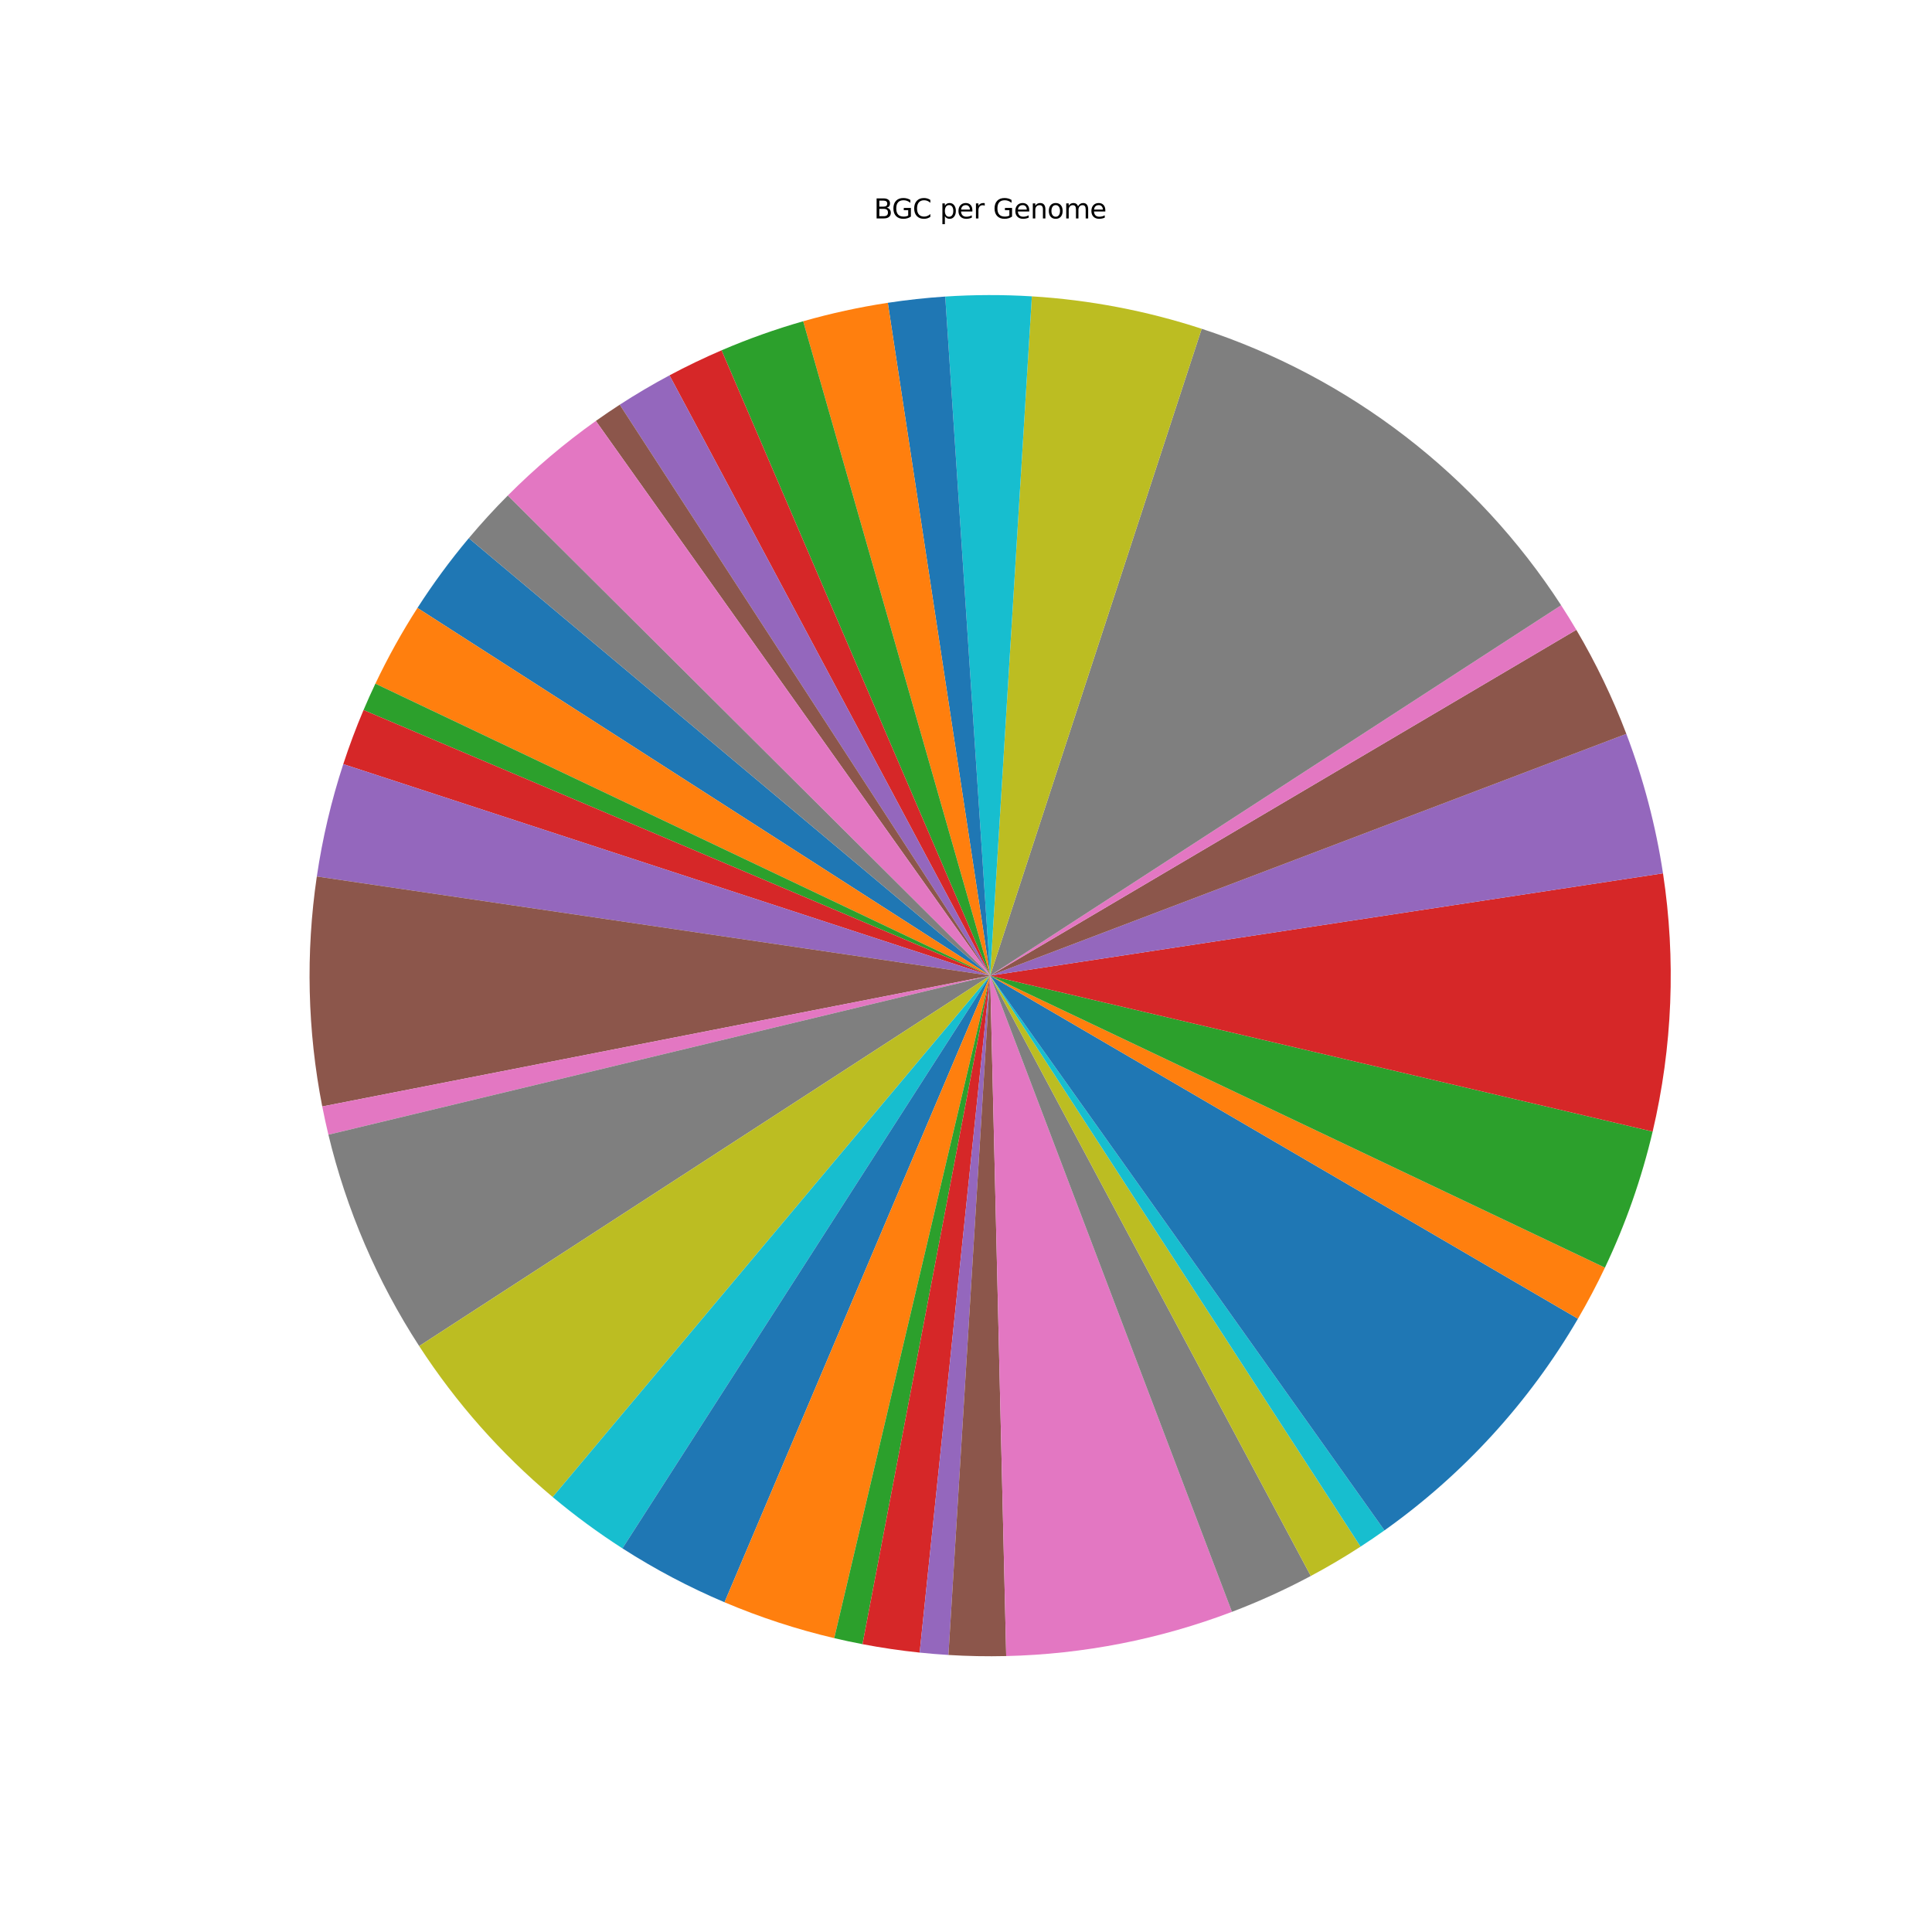 <?xml version="1.0" encoding="utf-8" standalone="no"?>
<!DOCTYPE svg PUBLIC "-//W3C//DTD SVG 1.1//EN"
  "http://www.w3.org/Graphics/SVG/1.1/DTD/svg11.dtd">
<svg xmlns:xlink="http://www.w3.org/1999/xlink" width="864pt" height="864pt" viewBox="0 0 864 864" xmlns="http://www.w3.org/2000/svg" version="1.1">
 <defs>
  <style type="text/css">*{stroke-linejoin: round; stroke-linecap: butt}</style>
 </defs>
 <g id="figure_1">
  <g id="patch_1">
   <path d="M 0 864 
L 864 864 
L 864 0 
L 0 0 
z
" style="fill: #ffffff"/>
  </g>
  <g id="axes_1">
   <g id="patch_2">
    <path d="M 209.644 240.679 
C 205.491 245.628 201.496 250.709 197.666 255.913 
C 193.837 261.117 190.173 266.441 186.682 271.878 
L 442.8 436.32 
z
" style="fill: #1f77b4"/>
   </g>
   <g id="patch_3">
    <path d="M 186.682 271.878 
C 183.192 277.315 179.875 282.862 176.737 288.511 
C 173.599 294.159 170.642 299.905 167.87 305.742 
L 442.8 436.32 
z
" style="fill: #ff7f0e"/>
   </g>
   <g id="patch_4">
    <path d="M 167.87 305.742 
C 166.946 307.687 166.043 309.642 165.16 311.607 
C 164.278 313.571 163.416 315.545 162.576 317.528 
L 442.8 436.32 
z
" style="fill: #2ca02c"/>
   </g>
   <g id="patch_5">
    <path d="M 162.576 317.528 
C 160.895 321.494 159.298 325.494 157.787 329.528 
C 156.275 333.561 154.85 337.626 153.511 341.72 
L 442.8 436.32 
z
" style="fill: #d62728"/>
   </g>
   <g id="patch_6">
    <path d="M 153.511 341.72 
C 150.833 349.909 148.504 358.208 146.531 366.595 
C 144.557 374.981 142.94 383.448 141.685 391.971 
L 442.8 436.32 
z
" style="fill: #9467bd"/>
   </g>
   <g id="patch_7">
    <path d="M 141.685 391.971 
C 139.173 409.026 138.114 426.264 138.521 443.498 
C 138.928 460.732 140.798 477.901 144.111 494.818 
L 442.8 436.32 
z
" style="fill: #8c564b"/>
   </g>
   <g id="patch_8">
    <path d="M 144.111 494.818 
C 144.525 496.932 144.961 499.04 145.42 501.145 
C 145.878 503.249 146.359 505.348 146.863 507.442 
L 442.8 436.32 
z
" style="fill: #e377c2"/>
   </g>
   <g id="patch_9">
    <path d="M 146.863 507.442 
C 150.891 524.204 156.336 540.593 163.139 556.433 
C 169.942 572.272 178.079 587.506 187.461 601.968 
L 442.8 436.32 
z
" style="fill: #7f7f7f"/>
   </g>
   <g id="patch_10">
    <path d="M 187.461 601.968 
C 195.669 614.621 204.807 626.646 214.798 637.944 
C 224.788 649.242 235.605 659.782 247.159 669.476 
L 442.8 436.32 
z
" style="fill: #bcbd22"/>
   </g>
   <g id="patch_11">
    <path d="M 247.159 669.476 
C 252.108 673.629 257.189 677.624 262.393 681.454 
C 267.597 685.283 272.921 688.947 278.358 692.438 
L 442.8 436.32 
z
" style="fill: #17becf"/>
   </g>
   <g id="patch_12">
    <path d="M 278.358 692.438 
C 285.608 697.092 293.053 701.437 300.671 705.46 
C 308.29 709.484 316.076 713.182 324.008 716.544 
L 442.8 436.32 
z
" style="fill: #1f77b4"/>
   </g>
   <g id="patch_13">
    <path d="M 324.008 716.544 
C 331.94 719.907 340.012 722.931 348.2 725.609 
C 356.389 728.287 364.688 730.616 373.075 732.589 
L 442.8 436.32 
z
" style="fill: #ff7f0e"/>
   </g>
   <g id="patch_14">
    <path d="M 373.075 732.589 
C 375.171 733.083 377.273 733.554 379.379 734.003 
C 381.485 734.451 383.596 734.878 385.712 735.282 
L 442.8 436.32 
z
" style="fill: #2ca02c"/>
   </g>
   <g id="patch_15">
    <path d="M 385.712 735.282 
C 389.942 736.09 394.19 736.808 398.451 737.435 
C 402.713 738.063 406.987 738.6 411.271 739.046 
L 442.8 436.32 
z
" style="fill: #d62728"/>
   </g>
   <g id="patch_16">
    <path d="M 411.271 739.046 
C 413.413 739.269 415.557 739.47 417.704 739.647 
C 419.85 739.825 421.998 739.98 424.147 740.112 
L 442.8 436.32 
z
" style="fill: #9467bd"/>
   </g>
   <g id="patch_17">
    <path d="M 424.147 740.112 
C 428.447 740.376 432.751 740.548 437.057 740.629 
C 441.364 740.711 445.672 740.701 449.978 740.599 
L 442.8 436.32 
z
" style="fill: #8c564b"/>
   </g>
   <g id="patch_18">
    <path d="M 449.978 740.599 
C 467.212 740.192 484.381 738.322 501.298 735.009 
C 518.216 731.696 534.821 726.951 550.935 720.827 
L 442.8 436.32 
z
" style="fill: #e377c2"/>
   </g>
   <g id="patch_19">
    <path d="M 550.935 720.827 
C 556.975 718.531 562.94 716.044 568.822 713.368 
C 574.703 710.693 580.498 707.831 586.197 704.787 
L 442.8 436.32 
z
" style="fill: #7f7f7f"/>
   </g>
   <g id="patch_20">
    <path d="M 586.197 704.787 
C 589.996 702.758 593.752 700.648 597.462 698.459 
C 601.172 696.27 604.834 694.003 608.448 691.659 
L 442.8 436.32 
z
" style="fill: #bcbd22"/>
   </g>
   <g id="patch_21">
    <path d="M 608.448 691.659 
C 610.255 690.487 612.049 689.296 613.83 688.086 
C 615.612 686.875 617.38 685.646 619.136 684.399 
L 442.8 436.32 
z
" style="fill: #17becf"/>
   </g>
   <g id="patch_22">
    <path d="M 619.136 684.399 
C 636.705 671.91 652.899 657.59 667.443 641.68 
C 681.987 625.77 694.8 608.36 705.666 589.743 
L 442.8 436.32 
z
" style="fill: #1f77b4"/>
   </g>
   <g id="patch_23">
    <path d="M 705.666 589.743 
C 707.837 586.023 709.929 582.258 711.94 578.449 
C 713.952 574.64 715.882 570.789 717.73 566.898 
L 442.8 436.32 
z
" style="fill: #ff7f0e"/>
   </g>
   <g id="patch_24">
    <path d="M 717.73 566.898 
C 722.351 557.169 726.452 547.202 730.016 537.039 
C 733.58 526.875 736.602 516.529 739.069 506.045 
L 442.8 436.32 
z
" style="fill: #2ca02c"/>
   </g>
   <g id="patch_25">
    <path d="M 739.069 506.045 
C 743.513 487.164 746.141 467.902 746.919 448.52 
C 747.697 429.139 746.62 409.728 743.703 390.551 
L 442.8 436.32 
z
" style="fill: #d62728"/>
   </g>
   <g id="patch_26">
    <path d="M 743.703 390.551 
C 742.083 379.903 739.899 369.349 737.161 358.933 
C 734.423 348.516 731.133 338.252 727.307 328.185 
L 442.8 436.32 
z
" style="fill: #9467bd"/>
   </g>
   <g id="patch_27">
    <path d="M 727.307 328.185 
C 724.246 320.131 720.844 312.211 717.111 304.446 
C 713.378 296.681 709.317 289.079 704.939 281.658 
L 442.8 436.32 
z
" style="fill: #8c564b"/>
   </g>
   <g id="patch_28">
    <path d="M 704.939 281.658 
C 703.845 279.803 702.731 277.96 701.597 276.129 
C 700.464 274.298 699.311 272.479 698.139 270.672 
L 442.8 436.32 
z
" style="fill: #e377c2"/>
   </g>
   <g id="patch_29">
    <path d="M 698.139 270.672 
C 679.341 241.696 655.747 216.13 628.369 195.071 
C 600.992 174.012 570.229 157.766 537.4 147.031 
L 442.8 436.32 
z
" style="fill: #7f7f7f"/>
   </g>
   <g id="patch_30">
    <path d="M 537.4 147.031 
C 525.114 143.013 512.585 139.783 499.888 137.358 
C 487.192 134.934 474.354 133.321 461.453 132.528 
L 442.8 436.32 
z
" style="fill: #bcbd22"/>
   </g>
   <g id="patch_31">
    <path d="M 461.453 132.528 
C 455.003 132.132 448.543 131.942 442.082 131.957 
C 435.621 131.972 429.162 132.193 422.715 132.62 
L 442.8 436.32 
z
" style="fill: #17becf"/>
   </g>
   <g id="patch_32">
    <path d="M 422.715 132.62 
C 418.417 132.904 414.125 133.28 409.843 133.746 
C 405.561 134.212 401.29 134.77 397.031 135.417 
L 442.8 436.32 
z
" style="fill: #1f77b4"/>
   </g>
   <g id="patch_33">
    <path d="M 397.031 135.417 
C 390.644 136.389 384.288 137.564 377.975 138.94 
C 371.662 140.316 365.395 141.893 359.182 143.668 
L 442.8 436.32 
z
" style="fill: #ff7f0e"/>
   </g>
   <g id="patch_34">
    <path d="M 359.182 143.668 
C 352.969 145.443 346.815 147.415 340.728 149.582 
C 334.641 151.749 328.624 154.109 322.687 156.659 
L 442.8 436.32 
z
" style="fill: #2ca02c"/>
   </g>
   <g id="patch_35">
    <path d="M 322.687 156.659 
C 318.73 158.359 314.808 160.143 310.926 162.009 
C 307.044 163.875 303.202 165.824 299.403 167.853 
L 442.8 436.32 
z
" style="fill: #d62728"/>
   </g>
   <g id="patch_36">
    <path d="M 299.403 167.853 
C 295.604 169.882 291.848 171.992 288.138 174.181 
C 284.429 176.37 280.766 178.637 277.152 180.981 
L 442.8 436.32 
z
" style="fill: #9467bd"/>
   </g>
   <g id="patch_37">
    <path d="M 277.152 180.981 
C 275.345 182.153 273.551 183.344 271.77 184.554 
C 269.988 185.765 268.22 186.994 266.464 188.241 
L 442.8 436.32 
z
" style="fill: #8c564b"/>
   </g>
   <g id="patch_38">
    <path d="M 266.464 188.241 
C 259.442 193.233 252.635 198.52 246.061 204.089 
C 239.487 209.658 233.153 215.504 227.075 221.611 
L 442.8 436.32 
z
" style="fill: #e377c2"/>
   </g>
   <g id="patch_39">
    <path d="M 227.075 221.611 
C 224.037 224.664 221.063 227.781 218.157 230.96 
C 215.251 234.139 212.413 237.379 209.644 240.679 
L 442.8 436.32 
z
" style="fill: #7f7f7f"/>
   </g>
   <g id="matplotlib.axis_1"/>
   <g id="matplotlib.axis_2"/>
   <g id="text_1">
    <!-- BGC per Genome -->
    <g transform="translate(390.817 97.68) scale(0.12 -0.12)">
     <defs>
      <path id="DejaVuSans-42" d="M 1259 2228 
L 1259 519 
L 2272 519 
Q 2781 519 3026 730 
Q 3272 941 3272 1375 
Q 3272 1813 3026 2020 
Q 2781 2228 2272 2228 
L 1259 2228 
z
M 1259 4147 
L 1259 2741 
L 2194 2741 
Q 2656 2741 2882 2914 
Q 3109 3088 3109 3444 
Q 3109 3797 2882 3972 
Q 2656 4147 2194 4147 
L 1259 4147 
z
M 628 4666 
L 2241 4666 
Q 2963 4666 3353 4366 
Q 3744 4066 3744 3513 
Q 3744 3084 3544 2831 
Q 3344 2578 2956 2516 
Q 3422 2416 3680 2098 
Q 3938 1781 3938 1306 
Q 3938 681 3513 340 
Q 3088 0 2303 0 
L 628 0 
L 628 4666 
z
" transform="scale(0.016)"/>
      <path id="DejaVuSans-47" d="M 3809 666 
L 3809 1919 
L 2778 1919 
L 2778 2438 
L 4434 2438 
L 4434 434 
Q 4069 175 3628 42 
Q 3188 -91 2688 -91 
Q 1594 -91 976 548 
Q 359 1188 359 2328 
Q 359 3472 976 4111 
Q 1594 4750 2688 4750 
Q 3144 4750 3555 4637 
Q 3966 4525 4313 4306 
L 4313 3634 
Q 3963 3931 3569 4081 
Q 3175 4231 2741 4231 
Q 1884 4231 1454 3753 
Q 1025 3275 1025 2328 
Q 1025 1384 1454 906 
Q 1884 428 2741 428 
Q 3075 428 3337 486 
Q 3600 544 3809 666 
z
" transform="scale(0.016)"/>
      <path id="DejaVuSans-43" d="M 4122 4306 
L 4122 3641 
Q 3803 3938 3442 4084 
Q 3081 4231 2675 4231 
Q 1875 4231 1450 3742 
Q 1025 3253 1025 2328 
Q 1025 1406 1450 917 
Q 1875 428 2675 428 
Q 3081 428 3442 575 
Q 3803 722 4122 1019 
L 4122 359 
Q 3791 134 3420 21 
Q 3050 -91 2638 -91 
Q 1578 -91 968 557 
Q 359 1206 359 2328 
Q 359 3453 968 4101 
Q 1578 4750 2638 4750 
Q 3056 4750 3426 4639 
Q 3797 4528 4122 4306 
z
" transform="scale(0.016)"/>
      <path id="DejaVuSans-20" transform="scale(0.016)"/>
      <path id="DejaVuSans-70" d="M 1159 525 
L 1159 -1331 
L 581 -1331 
L 581 3500 
L 1159 3500 
L 1159 2969 
Q 1341 3281 1617 3432 
Q 1894 3584 2278 3584 
Q 2916 3584 3314 3078 
Q 3713 2572 3713 1747 
Q 3713 922 3314 415 
Q 2916 -91 2278 -91 
Q 1894 -91 1617 61 
Q 1341 213 1159 525 
z
M 3116 1747 
Q 3116 2381 2855 2742 
Q 2594 3103 2138 3103 
Q 1681 3103 1420 2742 
Q 1159 2381 1159 1747 
Q 1159 1113 1420 752 
Q 1681 391 2138 391 
Q 2594 391 2855 752 
Q 3116 1113 3116 1747 
z
" transform="scale(0.016)"/>
      <path id="DejaVuSans-65" d="M 3597 1894 
L 3597 1613 
L 953 1613 
Q 991 1019 1311 708 
Q 1631 397 2203 397 
Q 2534 397 2845 478 
Q 3156 559 3463 722 
L 3463 178 
Q 3153 47 2828 -22 
Q 2503 -91 2169 -91 
Q 1331 -91 842 396 
Q 353 884 353 1716 
Q 353 2575 817 3079 
Q 1281 3584 2069 3584 
Q 2775 3584 3186 3129 
Q 3597 2675 3597 1894 
z
M 3022 2063 
Q 3016 2534 2758 2815 
Q 2500 3097 2075 3097 
Q 1594 3097 1305 2825 
Q 1016 2553 972 2059 
L 3022 2063 
z
" transform="scale(0.016)"/>
      <path id="DejaVuSans-72" d="M 2631 2963 
Q 2534 3019 2420 3045 
Q 2306 3072 2169 3072 
Q 1681 3072 1420 2755 
Q 1159 2438 1159 1844 
L 1159 0 
L 581 0 
L 581 3500 
L 1159 3500 
L 1159 2956 
Q 1341 3275 1631 3429 
Q 1922 3584 2338 3584 
Q 2397 3584 2469 3576 
Q 2541 3569 2628 3553 
L 2631 2963 
z
" transform="scale(0.016)"/>
      <path id="DejaVuSans-6e" d="M 3513 2113 
L 3513 0 
L 2938 0 
L 2938 2094 
Q 2938 2591 2744 2837 
Q 2550 3084 2163 3084 
Q 1697 3084 1428 2787 
Q 1159 2491 1159 1978 
L 1159 0 
L 581 0 
L 581 3500 
L 1159 3500 
L 1159 2956 
Q 1366 3272 1645 3428 
Q 1925 3584 2291 3584 
Q 2894 3584 3203 3211 
Q 3513 2838 3513 2113 
z
" transform="scale(0.016)"/>
      <path id="DejaVuSans-6f" d="M 1959 3097 
Q 1497 3097 1228 2736 
Q 959 2375 959 1747 
Q 959 1119 1226 758 
Q 1494 397 1959 397 
Q 2419 397 2687 759 
Q 2956 1122 2956 1747 
Q 2956 2369 2687 2733 
Q 2419 3097 1959 3097 
z
M 1959 3584 
Q 2709 3584 3137 3096 
Q 3566 2609 3566 1747 
Q 3566 888 3137 398 
Q 2709 -91 1959 -91 
Q 1206 -91 779 398 
Q 353 888 353 1747 
Q 353 2609 779 3096 
Q 1206 3584 1959 3584 
z
" transform="scale(0.016)"/>
      <path id="DejaVuSans-6d" d="M 3328 2828 
Q 3544 3216 3844 3400 
Q 4144 3584 4550 3584 
Q 5097 3584 5394 3201 
Q 5691 2819 5691 2113 
L 5691 0 
L 5113 0 
L 5113 2094 
Q 5113 2597 4934 2840 
Q 4756 3084 4391 3084 
Q 3944 3084 3684 2787 
Q 3425 2491 3425 1978 
L 3425 0 
L 2847 0 
L 2847 2094 
Q 2847 2600 2669 2842 
Q 2491 3084 2119 3084 
Q 1678 3084 1418 2786 
Q 1159 2488 1159 1978 
L 1159 0 
L 581 0 
L 581 3500 
L 1159 3500 
L 1159 2956 
Q 1356 3278 1631 3431 
Q 1906 3584 2284 3584 
Q 2666 3584 2933 3390 
Q 3200 3197 3328 2828 
z
" transform="scale(0.016)"/>
     </defs>
     <use xlink:href="#DejaVuSans-42"/>
     <use xlink:href="#DejaVuSans-47" x="66.854"/>
     <use xlink:href="#DejaVuSans-43" x="144.344"/>
     <use xlink:href="#DejaVuSans-20" x="214.168"/>
     <use xlink:href="#DejaVuSans-70" x="245.955"/>
     <use xlink:href="#DejaVuSans-65" x="309.432"/>
     <use xlink:href="#DejaVuSans-72" x="370.955"/>
     <use xlink:href="#DejaVuSans-20" x="412.068"/>
     <use xlink:href="#DejaVuSans-47" x="443.855"/>
     <use xlink:href="#DejaVuSans-65" x="521.346"/>
     <use xlink:href="#DejaVuSans-6e" x="582.869"/>
     <use xlink:href="#DejaVuSans-6f" x="646.248"/>
     <use xlink:href="#DejaVuSans-6d" x="707.43"/>
     <use xlink:href="#DejaVuSans-65" x="804.842"/>
    </g>
   </g>
  </g>
 </g>
</svg>
